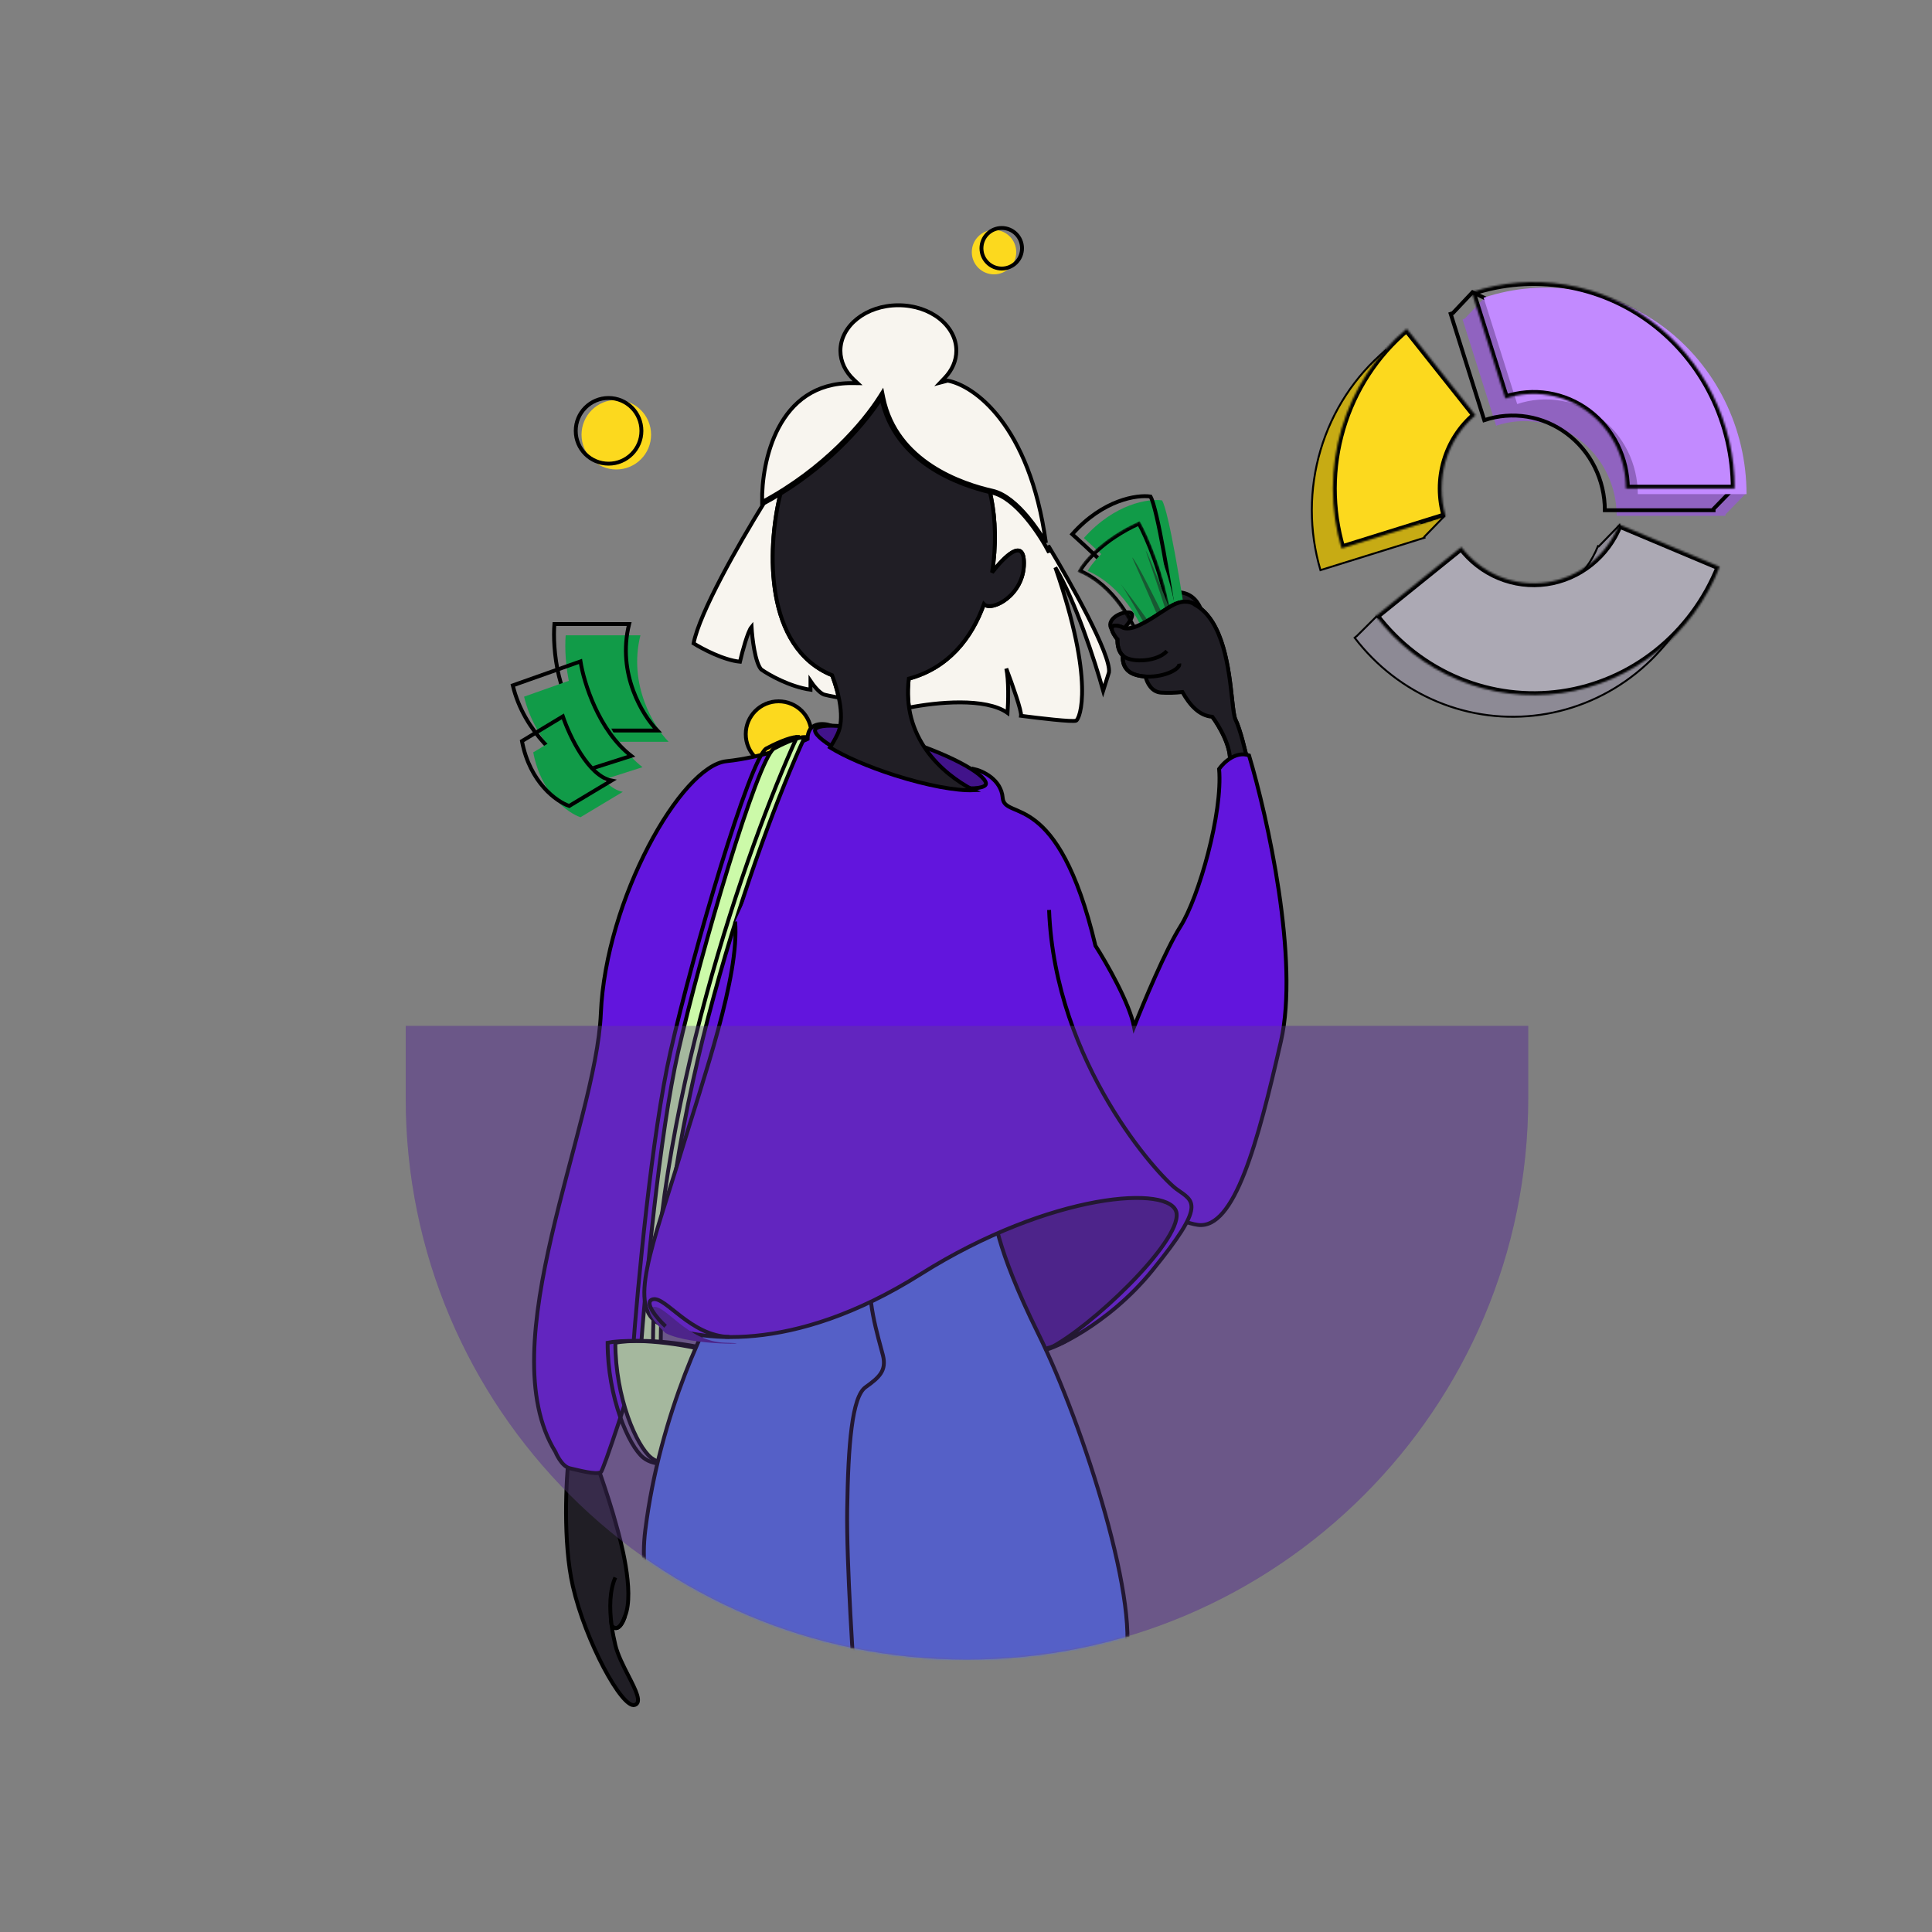 <svg width="1000" height="1000" viewBox="0 0 1000 1000" fill="none" xmlns="http://www.w3.org/2000/svg">
<rect x="0" y="0" width="1000" height="1000" fill="#808080" stroke="none"/>
<circle cx="514.5" cy="130.5" r="11.5" fill="#FCD91E"/>
<circle cx="518.5" cy="128.5" r="10.5" stroke="black" stroke-width="2"/>
<circle cx="319" cy="225" r="18" fill="#FCD91E"/>
<circle cx="315" cy="223" r="17" stroke="black" stroke-width="2"/>
<circle cx="403" cy="380" r="17" fill="#FCD91E" stroke="black" stroke-width="2"/>
<path d="M331.48 328.839C325.056 354.533 338.536 376.285 346.078 383.949H310.677C294.035 369.642 291.82 341.248 292.794 328.839H331.48Z" fill="#119B48"/>
<path d="M325.64 323C319.217 348.693 332.696 370.445 340.239 378.109H304.837C288.195 363.803 285.981 335.409 286.954 323H325.64Z" stroke="black" stroke-width="2"/>
<path d="M332.575 397.088C315.64 383.949 308.001 359.01 306.297 348.182L271.261 360.591C277.1 385.117 297.052 400.737 306.297 405.482L332.575 397.088Z" fill="#119B48"/>
<path d="M326.735 391.248C309.801 378.109 302.161 353.17 300.458 342.343L265.421 354.752C271.261 379.277 291.212 394.898 300.458 399.642L326.735 391.248Z" stroke="black" stroke-width="2"/>
<path d="M322.356 409.861C310.385 407.526 300.58 386.747 297.173 376.65L276.005 389.423C280.093 411.029 294.01 420.81 300.458 423L322.356 409.861Z" fill="#119B48"/>
<path d="M316.516 404.022C304.546 401.686 294.74 380.908 291.334 370.81L270.166 383.584C274.254 405.19 288.171 414.971 294.619 417.161L316.516 404.022Z" stroke="black" stroke-width="2"/>
<path d="M210 531H791V568.5C791 728.939 660.939 859 500.5 859V859C340.061 859 210 728.939 210 568.5V531Z" fill="#61458D" fill-opacity="0.5" style="mix-blend-mode:hard-light"/>
<path d="M758.116 164.947L768.321 154.127L809.229 173.753L891.728 233.332L903.659 255.412L893.089 266.279C893.09 266.511 893.091 266.744 893.091 266.977H836.805C836.805 259.242 835.024 251.615 831.609 244.723C828.193 237.83 823.239 231.866 817.152 227.318C811.065 222.77 804.018 219.767 796.586 218.556C789.154 217.344 781.549 217.958 774.392 220.346L757.012 165.308C757.38 165.185 757.747 165.065 758.116 164.947Z" fill="#9063C0"/>
<path d="M751.975 162.077L762.18 151.257L803.088 170.883L885.586 230.463L897.518 252.542L886.948 263.409C886.949 263.642 886.95 263.875 886.95 264.107H830.664C830.664 256.372 828.883 248.746 825.467 241.853C822.052 234.96 817.098 228.996 811.011 224.448C804.924 219.9 797.876 216.898 790.444 215.686C783.013 214.474 775.407 215.088 768.25 217.476L750.871 162.438C751.238 162.315 751.606 162.195 751.975 162.077Z" stroke="black" stroke-width="2"/>
<path d="M904 255.762C904 238.896 900.118 222.269 892.67 207.24C885.223 192.212 874.422 179.208 861.151 169.293C847.88 159.377 832.514 152.831 816.311 150.189C800.107 147.547 783.525 148.885 767.921 154.093L785.3 209.131C792.457 206.743 800.063 206.129 807.494 207.341C814.926 208.553 821.974 211.555 828.061 216.103C834.148 220.651 839.102 226.615 842.517 233.508C845.933 240.401 847.714 248.027 847.714 255.762H904Z" fill="#C28AFF"/>
<mask id="path-16-inside-1_1_2" fill="white">
<path d="M897.859 252.893C897.859 236.026 893.976 219.399 886.529 204.371C879.082 189.342 868.281 176.338 855.01 166.423C841.738 156.507 826.373 149.961 810.169 147.319C793.966 144.678 777.384 146.015 761.78 151.223L779.159 206.261C786.316 203.873 793.921 203.259 801.353 204.471C808.785 205.683 815.832 208.685 821.919 213.233C828.006 217.781 832.96 223.745 836.376 230.638C839.791 237.531 841.572 245.157 841.572 252.893H897.859Z"/>
</mask>
<path d="M897.859 252.893C897.859 236.026 893.976 219.399 886.529 204.371C879.082 189.342 868.281 176.338 855.01 166.423C841.738 156.507 826.373 149.961 810.169 147.319C793.966 144.678 777.384 146.015 761.78 151.223L779.159 206.261C786.316 203.873 793.921 203.259 801.353 204.471C808.785 205.683 815.832 208.685 821.919 213.233C828.006 217.781 832.96 223.745 836.376 230.638C839.791 237.531 841.572 245.157 841.572 252.893H897.859Z" stroke="black" stroke-width="4" mask="url(#path-16-inside-1_1_2)"/>
<path fill-rule="evenodd" clip-rule="evenodd" d="M683.514 232.955C689.516 212.701 701.233 194.737 717.18 181.339L752.798 226.145C745.484 232.29 740.109 240.53 737.357 249.819C735.343 256.614 734.798 263.747 735.723 270.724L747.862 266.911L737.204 277.869C737.247 278.02 737.29 278.171 737.335 278.322L683.466 295.1C677.495 274.837 677.512 253.208 683.514 232.955Z" fill="#C7AB14"/>
<path d="M717.18 181.339L717.571 181.028L717.251 180.626L716.858 180.956L717.18 181.339ZM683.514 232.955L683.034 232.813L683.034 232.813L683.514 232.955ZM752.798 226.145L753.119 226.528L753.492 226.215L753.189 225.834L752.798 226.145ZM737.357 249.819L737.836 249.961L737.836 249.961L737.357 249.819ZM735.723 270.724L735.227 270.79L735.305 271.38L735.873 271.202L735.723 270.724ZM747.862 266.911L748.22 267.26L747.712 266.434L747.862 266.911ZM737.204 277.869L736.845 277.52L736.644 277.727L736.723 278.005L737.204 277.869ZM737.335 278.322L737.484 278.8L737.954 278.653L737.815 278.181L737.335 278.322ZM683.466 295.1L682.987 295.242L683.13 295.729L683.615 295.578L683.466 295.1ZM716.858 180.956C700.835 194.418 689.064 212.467 683.034 232.813L683.993 233.097C689.968 212.936 701.631 195.056 717.501 181.722L716.858 180.956ZM753.189 225.834L717.571 181.028L716.788 181.65L752.406 226.457L753.189 225.834ZM737.836 249.961C740.561 240.765 745.881 232.609 753.119 226.528L752.476 225.763C745.086 231.972 739.658 240.295 736.877 249.677L737.836 249.961ZM736.218 270.659C735.303 263.75 735.842 256.688 737.836 249.961L736.877 249.677C734.844 256.54 734.293 263.743 735.227 270.79L736.218 270.659ZM735.873 271.202L748.012 267.388L747.712 266.434L735.573 270.247L735.873 271.202ZM747.504 266.563L736.845 277.52L737.562 278.217L748.22 267.26L747.504 266.563ZM737.815 278.181C737.77 278.032 737.727 277.882 737.684 277.732L736.723 278.005C736.766 278.158 736.81 278.311 736.855 278.464L737.815 278.181ZM683.615 295.578L737.484 278.8L737.186 277.845L683.318 294.623L683.615 295.578ZM683.034 232.813C677.005 253.158 676.988 274.886 682.987 295.242L683.946 294.959C678.002 274.789 678.018 253.258 683.993 233.097L683.034 232.813Z" fill="black"/>
<mask id="path-19-inside-2_1_2" fill="white">
<path d="M728.088 170.124C712.142 183.522 700.424 201.487 694.422 221.74C688.42 241.993 688.404 263.622 694.375 283.885L748.244 267.107C745.505 257.814 745.512 247.893 748.265 238.604C751.018 229.315 756.392 221.075 763.706 214.93L728.088 170.124Z"/>
</mask>
<path d="M728.088 170.124C712.142 183.522 700.424 201.487 694.422 221.74C688.42 241.993 688.404 263.622 694.375 283.885L748.244 267.107C745.505 257.814 745.512 247.893 748.265 238.604C751.018 229.315 756.392 221.075 763.706 214.93L728.088 170.124Z" fill="#FCD91E" stroke="black" stroke-width="4" mask="url(#path-19-inside-2_1_2)"/>
<path fill-rule="evenodd" clip-rule="evenodd" d="M827.488 282.831L838.201 271.818L842.633 286.187L839.709 287.972L879.207 304.586C872.317 321.897 861.129 337.047 846.761 348.522C832.393 359.997 815.347 367.395 797.328 369.977C779.308 372.559 760.944 370.234 744.072 363.236C727.199 356.237 712.408 344.81 701.177 330.094L702.351 329.147L712.408 319.131L713.894 319.836L745.458 294.373C750.609 301.122 757.393 306.363 765.132 309.573C772.87 312.783 781.293 313.849 789.558 312.665C797.823 311.481 805.641 308.087 812.231 302.824C818.821 297.562 823.952 290.613 827.112 282.673L827.488 282.831Z" fill="#8D8A95"/>
<path d="M838.201 271.818L838.679 271.67L838.43 270.865L837.843 271.469L838.201 271.818ZM827.488 282.831L827.294 283.292L827.609 283.424L827.847 283.18L827.488 282.831ZM842.633 286.187L842.893 286.614L843.225 286.411L843.11 286.04L842.633 286.187ZM839.709 287.972L839.448 287.545L838.615 288.054L839.515 288.432L839.709 287.972ZM879.207 304.586L879.671 304.77L879.852 304.315L879.4 304.125L879.207 304.586ZM797.328 369.977L797.257 369.482L797.257 369.482L797.328 369.977ZM744.072 363.236L744.263 362.774L744.263 362.774L744.072 363.236ZM701.177 330.094L700.863 329.705L700.484 330.011L700.779 330.398L701.177 330.094ZM702.351 329.147L702.665 329.537L702.685 329.52L702.703 329.502L702.351 329.147ZM712.408 319.131L712.623 318.679L712.305 318.528L712.055 318.777L712.408 319.131ZM713.894 319.836L713.679 320.287L713.963 320.422L714.208 320.225L713.894 319.836ZM745.458 294.373L745.855 294.069L745.544 293.661L745.144 293.983L745.458 294.373ZM765.132 309.573L765.323 309.111L765.323 309.111L765.132 309.573ZM789.558 312.665L789.629 313.16L789.629 313.16L789.558 312.665ZM812.231 302.824L811.919 302.434L811.919 302.434L812.231 302.824ZM827.112 282.673L827.306 282.212L826.836 282.014L826.647 282.488L827.112 282.673ZM837.843 271.469L827.13 282.483L827.847 283.18L838.559 272.166L837.843 271.469ZM843.11 286.04L838.679 271.67L837.723 271.965L842.155 286.334L843.11 286.04ZM839.969 288.398L842.893 286.614L842.372 285.76L839.448 287.545L839.969 288.398ZM839.515 288.432L879.013 305.046L879.4 304.125L839.903 287.511L839.515 288.432ZM878.742 304.401C871.884 321.633 860.748 336.711 846.449 348.131L847.073 348.913C861.51 337.383 872.75 322.162 879.671 304.77L878.742 304.401ZM846.449 348.131C832.15 359.551 815.187 366.913 797.257 369.482L797.398 370.472C815.507 367.877 832.636 360.442 847.073 348.913L846.449 348.131ZM797.257 369.482C779.326 372.051 761.053 369.738 744.263 362.774L743.88 363.698C760.835 370.73 779.289 373.066 797.398 370.472L797.257 369.482ZM744.263 362.774C727.473 355.81 712.753 344.437 701.574 329.791L700.779 330.398C712.064 345.182 726.925 356.665 743.88 363.698L744.263 362.774ZM701.491 330.484L702.665 329.537L702.037 328.758L700.863 329.705L701.491 330.484ZM702.703 329.502L712.761 319.485L712.055 318.777L701.998 328.793L702.703 329.502ZM712.194 319.583L713.679 320.287L714.108 319.384L712.623 318.679L712.194 319.583ZM714.208 320.225L745.772 294.762L745.144 293.983L713.58 319.446L714.208 320.225ZM745.06 294.676C750.265 301.494 757.119 306.791 764.94 310.035L765.323 309.111C757.667 305.936 750.954 300.749 745.855 294.069L745.06 294.676ZM764.94 310.035C772.761 313.279 781.275 314.357 789.629 313.16L789.487 312.17C781.311 313.341 772.979 312.287 765.323 309.111L764.94 310.035ZM789.629 313.16C797.983 311.963 805.884 308.533 812.543 303.215L811.919 302.434C805.398 307.642 797.663 310.998 789.487 312.17L789.629 313.16ZM812.543 303.215C819.201 297.897 824.385 290.877 827.576 282.858L826.647 282.488C823.519 290.348 818.44 297.226 811.919 302.434L812.543 303.215ZM826.918 283.134L827.294 283.292L827.682 282.37L827.306 282.212L826.918 283.134Z" fill="black"/>
<mask id="path-22-inside-3_1_2" fill="white">
<path d="M712.085 318.88C723.317 333.595 738.108 345.022 754.98 352.021C771.853 359.019 790.216 361.344 808.236 358.762C826.256 356.18 843.302 348.782 857.67 337.307C872.038 325.832 883.226 310.682 890.115 293.371L838.021 271.458C834.861 279.398 829.729 286.347 823.139 291.61C816.549 296.873 808.731 300.266 800.467 301.45C792.202 302.634 783.779 301.568 776.04 298.358C768.302 295.148 761.518 289.907 756.367 283.158L712.085 318.88Z"/>
</mask>
<path d="M712.085 318.88C723.317 333.595 738.108 345.022 754.98 352.021C771.853 359.019 790.216 361.344 808.236 358.762C826.256 356.18 843.302 348.782 857.67 337.307C872.038 325.832 883.226 310.682 890.115 293.371L838.021 271.458C834.861 279.398 829.729 286.347 823.139 291.61C816.549 296.873 808.731 300.266 800.467 301.45C792.202 302.634 783.779 301.568 776.04 298.358C768.302 295.148 761.518 289.907 756.367 283.158L712.085 318.88Z" fill="#ACA9B4" stroke="black" stroke-width="4" mask="url(#path-22-inside-3_1_2)"/>
<path d="M512.366 254.738C512.755 254.83 513.133 254.917 513.5 255C525.9 257.8 538.333 276.833 543 286C542.861 284.792 542.714 283.6 542.56 282.422C553.886 301.108 575.18 338.951 574 348L571 357.5C566.754 342.271 556.538 310.884 546.252 293.72C566.824 353.125 558.919 372.04 557 373C555.4 373.8 537.333 371.667 528.5 370.5C528.848 368.061 524.163 354.821 520.856 346.05C522.169 352.138 521.897 363.17 521.5 369C510.124 360.927 484.694 363.458 470.533 366.248C469.838 361.612 469.743 356.624 470.4 351.274C490.716 345.837 502.901 330.541 509.275 312.705C513.199 316.8 530 308.248 530 291.5C530 278.152 519.968 287.932 513.476 296.337C515.768 282.625 515.305 268.717 513 257.5C512.81 256.575 512.598 255.654 512.366 254.738Z" fill="#F8F5EF"/>
<path d="M395.332 260.53C398.322 258.924 401.21 257.258 403.996 255.546L403.5 257.5C397.269 284.056 395.475 335.202 430.704 349.504C432.037 353.057 433.295 357.062 434.154 361.103C430.129 360.337 427.233 359.744 426.5 359.5C424.1 358.7 420.833 354.5 419.5 352.5V357C408.7 355.4 398 349.333 394 346.5C390.8 342.9 389.333 330.333 389 324.5C387 326.9 384.167 337.5 383 342.5C374.6 341.7 363.5 335.833 359 333C362.117 317.068 381.952 282.245 395.332 260.53Z" fill="#F8F5EF"/>
<path d="M512.366 254.738C512.755 254.83 513.133 254.917 513.5 255C525.9 257.8 538.333 276.833 543 286C542.861 284.792 542.714 283.6 542.56 282.422C553.886 301.108 575.18 338.951 574 348L571 357.5C566.754 342.271 556.538 310.884 546.252 293.72C566.824 353.125 558.919 372.04 557 373C555.4 373.8 537.333 371.667 528.5 370.5C528.848 368.061 524.163 354.821 520.856 346.05C522.169 352.138 521.897 363.17 521.5 369C510.124 360.927 484.694 363.458 470.533 366.248C469.838 361.612 469.743 356.624 470.4 351.274C490.716 345.837 502.901 330.541 509.275 312.705C513.199 316.8 530 308.248 530 291.5C530 278.152 519.968 287.932 513.476 296.337C515.768 282.625 515.305 268.717 513 257.5C512.81 256.575 512.598 255.654 512.366 254.738Z" stroke="black" stroke-width="2"/>
<path d="M395.332 260.53C398.322 258.924 401.21 257.258 403.996 255.546L403.5 257.5C397.269 284.056 395.475 335.202 430.704 349.504C432.037 353.057 433.295 357.062 434.154 361.103C430.129 360.337 427.233 359.744 426.5 359.5C424.1 358.7 420.833 354.5 419.5 352.5V357C408.7 355.4 398 349.333 394 346.5C390.8 342.9 389.333 330.333 389 324.5C387 326.9 384.167 337.5 383 342.5C374.6 341.7 363.5 335.833 359 333C362.117 317.068 381.952 282.245 395.332 260.53Z" stroke="black" stroke-width="2"/>
<path d="M294.5 752.5C293 765.833 291.3 798.2 296.5 821C303 849.5 322 884.5 328.5 882.5C332.388 881.304 329.121 874.921 325.225 867.309C322.607 862.194 319.706 856.524 318.5 851.5C317.712 848.218 317.062 844.866 316.605 841.545C319.738 844.986 322.405 840.058 323.5 836.5C328.702 823.867 320.703 795.444 319.218 790.263L318.836 788.875C317.003 782.071 314.172 773.111 310 761L294.5 752.5Z" fill="#201E25" stroke="black" stroke-width="2"/>
<path d="M323.5 836.5C322.405 840.058 319.738 844.986 316.605 841.545C315.32 832.22 315.55 823.137 318.5 816.5" stroke="black" stroke-width="2"/>
<path d="M581.872 325.113C581.379 324.981 580.92 324.78 580.5 324.5C578.211 323.657 575 323.197 575.509 325.875C575.323 325.631 575.152 325.341 575 325C573 320.5 580 316.5 584.5 317C588.1 317.4 584.333 322.5 582 325C581.959 325.037 581.916 325.075 581.872 325.113Z" fill="#201E25" stroke="black" stroke-width="2"/>
<path d="M605.598 314.046C604.479 311.062 603.975 306.5 609 306.5C616 306.5 619.5 310.5 621.5 315C621.501 315.003 621.503 315.006 621.504 315.009C620.562 314.257 619.562 313.584 618.5 313C617.167 311.833 613.1 310.2 607.5 313C606.912 313.294 606.276 313.647 605.598 314.046Z" fill="#201E25" stroke="black" stroke-width="2"/>
<path d="M608.5 329C607.7 322.2 576.5 292.5 561 278.5C577 260.5 594.667 258 601.5 259C605.1 265.4 611.667 306 614.5 325.5L608.5 329Z" fill="#119B48"/>
<path d="M602.5 327C601.7 320.2 570.5 290.5 555 276.5C571 258.5 588.667 256 595.5 257C599.1 263.4 605.667 304 608.5 323.5L602.5 327Z" stroke="black" stroke-width="2"/>
<path d="M563 295.5C580.6 303.1 590.667 322.333 593.5 331L609 318.5C605.8 297.3 597.333 278 593.5 271C575.1 279.4 565.5 290.833 563 295.5Z" fill="#119B48"/>
<mask id="mask0_1_2" style="mask-type:alpha" maskUnits="userSpaceOnUse" x="557" y="269" width="50" height="64">
<path d="M559 295.5C576.6 303.1 586.667 322.333 589.5 331L605 318.5C601.8 297.3 593.333 278 589.5 271C571.1 279.4 561.5 290.833 559 295.5Z" fill="#D9D9D9" stroke="black" stroke-width="2"/>
</mask>
<g mask="url(#mask0_1_2)">
<path d="M559 295.5C576.6 303.1 586.667 322.333 589.5 331L605 318.5C601.8 297.3 593.333 278 589.5 271C571.1 279.4 561.5 290.833 559 295.5Z" stroke="black" stroke-width="2"/>
<path d="M595.5 328.5C591.466 321.207 583.155 306.518 580.091 302.266C579.888 302.002 579.691 301.747 579.5 301.5C579.666 301.693 579.864 301.951 580.091 302.266C585.924 309.839 596.613 324.067 597 326L595.5 328.5Z" fill="#185832"/>
<path d="M601 323.5C600.6 321.5 590.833 299.333 586 288.5C588 290.1 598.5 311.167 603.5 321.5L601 323.5Z" fill="#185832"/>
<path d="M605 321.5C605 319.9 597 296.5 593 285C594.2 286.2 602.833 308.5 607 319.5C606.333 320.833 605 323.1 605 321.5Z" fill="#185832"/>
</g>
<path d="M595 330.5C587.8 335.3 580.667 332.5 578 330.5C572.4 322.9 577.333 323.333 580.5 324.5C586.5 328.5 600.5 316.5 607.5 313C613.1 310.2 617.167 311.833 618.5 313C638.5 324 636.5 366.5 639.5 372.5C641.9 377.3 644.833 389.5 646 395C642.333 398.333 635.3 403 636.5 395C637.7 387 631 375.667 627.5 371" stroke="black" stroke-width="2"/>
<path d="M646 395C644.833 389.5 641.9 377.3 639.5 372.5C638.717 370.934 638.274 366.881 637.693 361.552C636.045 346.461 633.28 321.129 618.5 313C617.167 311.833 613.1 310.2 607.5 313C605.626 313.937 603.252 315.482 600.663 317.167C593.579 321.777 584.894 327.429 580.5 324.5C577.333 323.333 572.4 322.9 578 330.5C578.129 330.597 578.269 330.696 578.419 330.796C578.265 333.131 578.674 337.019 581.157 339.333C580.855 342.475 581.759 347.034 587 349C588.81 349.679 590.825 350.05 592.894 350.173C593.781 353.647 596.125 358.175 601 358.5C604.318 358.721 608.321 358.649 612.013 358.196C615.854 365.004 620.732 370.492 627.5 371C631 375.667 637.7 387 636.5 395C635.3 403 642.333 398.333 646 395Z" fill="#201E25" stroke="black" stroke-width="2"/>
<path d="M604 337C599 342.5 586.5 343 582 340C578.787 337.858 578.256 333.432 578.416 330.846" stroke="black" stroke-width="2"/>
<path d="M610.368 343.5C610.455 344.031 610.348 344.536 610 345C607 349 595 352 587 349C581.705 347.014 580.836 342.382 581.166 339.237" stroke="black" stroke-width="2"/>
<path d="M416 384C415.6 382 413.5 381.5 412.5 381.5L410.5 387L416 384Z" fill="#D9D9D9" stroke="black" stroke-width="2"/>
<path d="M418 382.5C418 373.7 426 374.167 430 375.5C430 400 373.4 524.1 369 562.5C364.6 600.9 313.5 760.5 311 762C308.5 763.5 299.5 761 295 760C290.5 759 287.5 751.5 287.5 751.5C253.5 696.5 308.5 583.5 311 524.5C313.5 465.5 352.5 396.5 376 394C394.8 392 411.833 385.5 418 382.5Z" fill="#6215DD"/>
<path d="M519 413C518.2 403.4 508.667 399 504 398C503 420.167 501.6 476.5 504 524.5C507 584.5 601 631.5 620 634C639 636.5 651 591.5 663 539C672.6 497 656 422.833 646.5 391C639.7 388.6 633.333 394.667 631 398C633 420.5 620.5 464.5 611 479.5C603.4 491.5 591.833 519.167 587 531.5C584.6 519.1 572.667 498.333 567 489.5C547.5 407.5 520 425 519 413Z" fill="#6215DD"/>
<path d="M418 382.5C418 373.7 426 374.167 430 375.5C430 400 373.4 524.1 369 562.5C364.6 600.9 313.5 760.5 311 762C308.5 763.5 299.5 761 295 760C290.5 759 287.5 751.5 287.5 751.5C253.5 696.5 308.5 583.5 311 524.5C313.5 465.5 352.5 396.5 376 394C394.8 392 411.833 385.5 418 382.5Z" stroke="black" stroke-width="2"/>
<path d="M519 413C518.2 403.4 508.667 399 504 398C503 420.167 501.6 476.5 504 524.5C507 584.5 601 631.5 620 634C639 636.5 651 591.5 663 539C672.6 497 656 422.833 646.5 391C639.7 388.6 633.333 394.667 631 398C633 420.5 620.5 464.5 611 479.5C603.4 491.5 591.833 519.167 587 531.5C584.6 519.1 572.667 498.333 567 489.5C547.5 407.5 520 425 519 413Z" stroke="black" stroke-width="2"/>
<path d="M342 700.5C341.2 577.3 391.333 436.5 416.5 381.5C412.5 381.5 404.167 385.5 400.5 387.5C392 393.5 363 491.5 351 544.5C341.4 586.9 334 666.167 331.5 700.5H342Z" fill="#CCFAA9" stroke="black" stroke-width="2"/>
<path d="M338 700.5C337.2 577.3 387.333 436.5 412.5 381.5C408.5 381.5 400.167 385.5 396.5 387.5C388 393.5 359 491.5 347 544.5C337.4 586.9 330 666.167 327.5 700.5H338Z" stroke="black" stroke-width="2"/>
<path d="M365.5 698C341.5 692.8 324.167 693.833 318.5 695C318.5 723.5 329.5 748.5 337 754.5C343 759.3 353.167 757.833 357.5 756.5C353.5 749.3 361.167 714.5 365.5 698Z" fill="#CCFAA9" stroke="black" stroke-width="2"/>
<path d="M361.5 698C337.5 692.8 320.167 693.833 314.5 695C314.5 723.5 325.5 748.5 333 754.5C339 759.3 349.167 757.833 353.5 756.5C349.5 749.3 357.167 714.5 361.5 698Z" stroke="black" stroke-width="2"/>
<path d="M554 692.5C546.5 699 522.167 701.833 516 702L512 673.5C512.5 661.833 512.7 637.4 519.5 633C528 627.5 588 614.5 601.5 618C615 621.5 614.698 628.633 607.5 642C600.5 655 569.51 679.058 554 692.5Z" fill="#41138A" stroke="black" stroke-width="2"/>
<mask id="mask1_1_2" style="mask-type:alpha" maskUnits="userSpaceOnUse" x="210" y="248" width="581" height="611">
<path d="M210 248H791V568.5C791 728.939 660.939 859 500.5 859V859C340.061 859 210 728.939 210 568.5V248Z" fill="#D9D9D9"/>
</mask>
<g mask="url(#mask1_1_2)">
<path d="M537.5 690.5C514.5 644 514.5 628 513.5 622.5L445 643.5L419 872L480.5 891C510.667 891.167 573.1 885.8 581.5 863C592 834.5 560.5 737 537.5 690.5Z" fill="#4F71E9" stroke="black" stroke-width="2"/>
<path d="M334 792C341.6 731.2 366.5 680.667 378 663C404.333 657.5 456 648.7 452 657.5C447 668.5 455 693.5 457 701.5C459 709.5 455 713 448 718C441 723 439 747.5 438.5 781.5C438.1 808.7 441.667 863.167 443.5 887H407C379.5 880.667 326.4 852.8 334 792Z" fill="#4F71E9" stroke="black" stroke-width="2"/>
</g>
<path d="M352.5 596.5C364.1 558.1 382.833 505.167 380.5 477L423 384.5L510 405L543 471C546 550.5 600 609 609 615.5C618 622 624.5 623 596.5 657.5C572.881 686.602 543.67 698.5 541.5 698.5C541 698.5 542 698.5 543 698C564.513 687.244 611 643 609 628C607 613 544 617 476.5 659.5C409 702 360 693.5 342 685.5C324 677.5 338 644.5 352.5 596.5Z" fill="#6215DD"/>
<path d="M380.5 477C382.833 505.167 364.1 558.1 352.5 596.5C338 644.5 324 677.5 342 685.5C360 693.5 409 702 476.5 659.5C544 617 607 613 609 628C611 643 564.513 687.244 543 698C542 698.5 541 698.5 541.5 698.5C543.67 698.5 572.881 686.602 596.5 657.5C624.5 623 618 622 609 615.5C600 609 546 550.5 543 471" stroke="black" stroke-width="2"/>
<path d="M510.277 405.939C510.175 406.259 509.893 406.621 509.238 406.968C508.578 407.317 507.625 407.603 506.361 407.794C503.838 408.175 500.304 408.144 495.982 407.697C487.356 406.805 475.804 404.276 463.384 400.311C450.965 396.345 440.085 391.712 432.538 387.439C428.757 385.299 425.859 383.276 424.024 381.503C423.104 380.616 422.493 379.83 422.158 379.163C421.825 378.501 421.805 378.043 421.907 377.723C422.009 377.403 422.291 377.041 422.946 376.694C423.605 376.345 424.559 376.059 425.823 375.869C428.346 375.488 431.88 375.518 436.201 375.965C444.828 376.857 456.38 379.386 468.799 383.351C481.219 387.317 492.099 391.951 499.646 396.223C503.427 398.363 506.324 400.386 508.16 402.159C509.08 403.047 509.691 403.832 510.026 404.499C510.359 405.161 510.379 405.619 510.277 405.939Z" fill="#41138A" stroke="black" stroke-width="2"/>
<path d="M403.996 255.546C431.155 238.865 448.654 217.867 456.184 205.945C462.975 239.389 496.484 250.978 512.366 254.738C512.598 255.654 512.81 256.575 513 257.5C515.305 268.717 515.768 282.625 513.476 296.337C519.968 287.932 530 278.152 530 291.5C530 308.248 513.199 316.8 509.275 312.705C502.901 330.541 490.716 345.837 470.4 351.274C466.696 381.449 486.889 400.088 503.963 409.02C495.306 409.418 479.966 406.655 463.08 401.263C449.224 396.839 437.243 391.576 429.619 386.879C430.931 384.888 432.247 382.602 433.5 380C437.354 371.996 434.305 359.103 430.704 349.504C395.475 335.202 397.269 284.056 403.5 257.5L403.996 255.546Z" fill="#201E25" stroke="black" stroke-width="2"/>
<path d="M489.099 195.488L486.693 198.027L490.077 197.144L490.539 197.023C503.988 199.524 532.866 219.564 541.351 280.938C538.93 276.826 535.67 271.949 531.916 267.47C526.654 261.191 520.263 255.502 513.72 254.025C506.096 252.303 493.637 248.638 482.239 241.184C470.855 233.738 460.575 222.546 457.164 205.746L456.668 203.306L455.338 205.411C447.079 218.489 426.641 242.684 394.459 259.863C394.297 249.016 396.37 233.928 402.984 221.407C409.899 208.317 421.743 198.066 441.294 198.299L443.871 198.33L441.989 196.569C437.598 192.46 435 187.2 435 181.5C435 168.728 448.199 158 465 158C481.801 158 495 168.728 495 181.5C495 186.713 492.827 191.556 489.099 195.488Z" fill="#F8F5EF" stroke="black" stroke-width="2"/>
<path d="M338 676.5C332.8 677.7 340.167 686 344.5 690C358 697 395.5 695.5 375.5 695C355.5 694.5 344.5 675 338 676.5Z" fill="#41138A"/>
<path d="M344.5 686.5C340.167 682.5 332.8 673.7 338 672.5C344.5 671 357.5 691.5 377.5 692" stroke="black" stroke-width="2"/>
<g style="mix-blend-mode:overlay">
<path d="M210 531H791V568.5C791 728.939 660.939 859 500.5 859V859C340.061 859 210 728.939 210 568.5V531Z" fill="#61458D" fill-opacity="0.36" style="mix-blend-mode:hard-light"/>
</g>
</svg>
